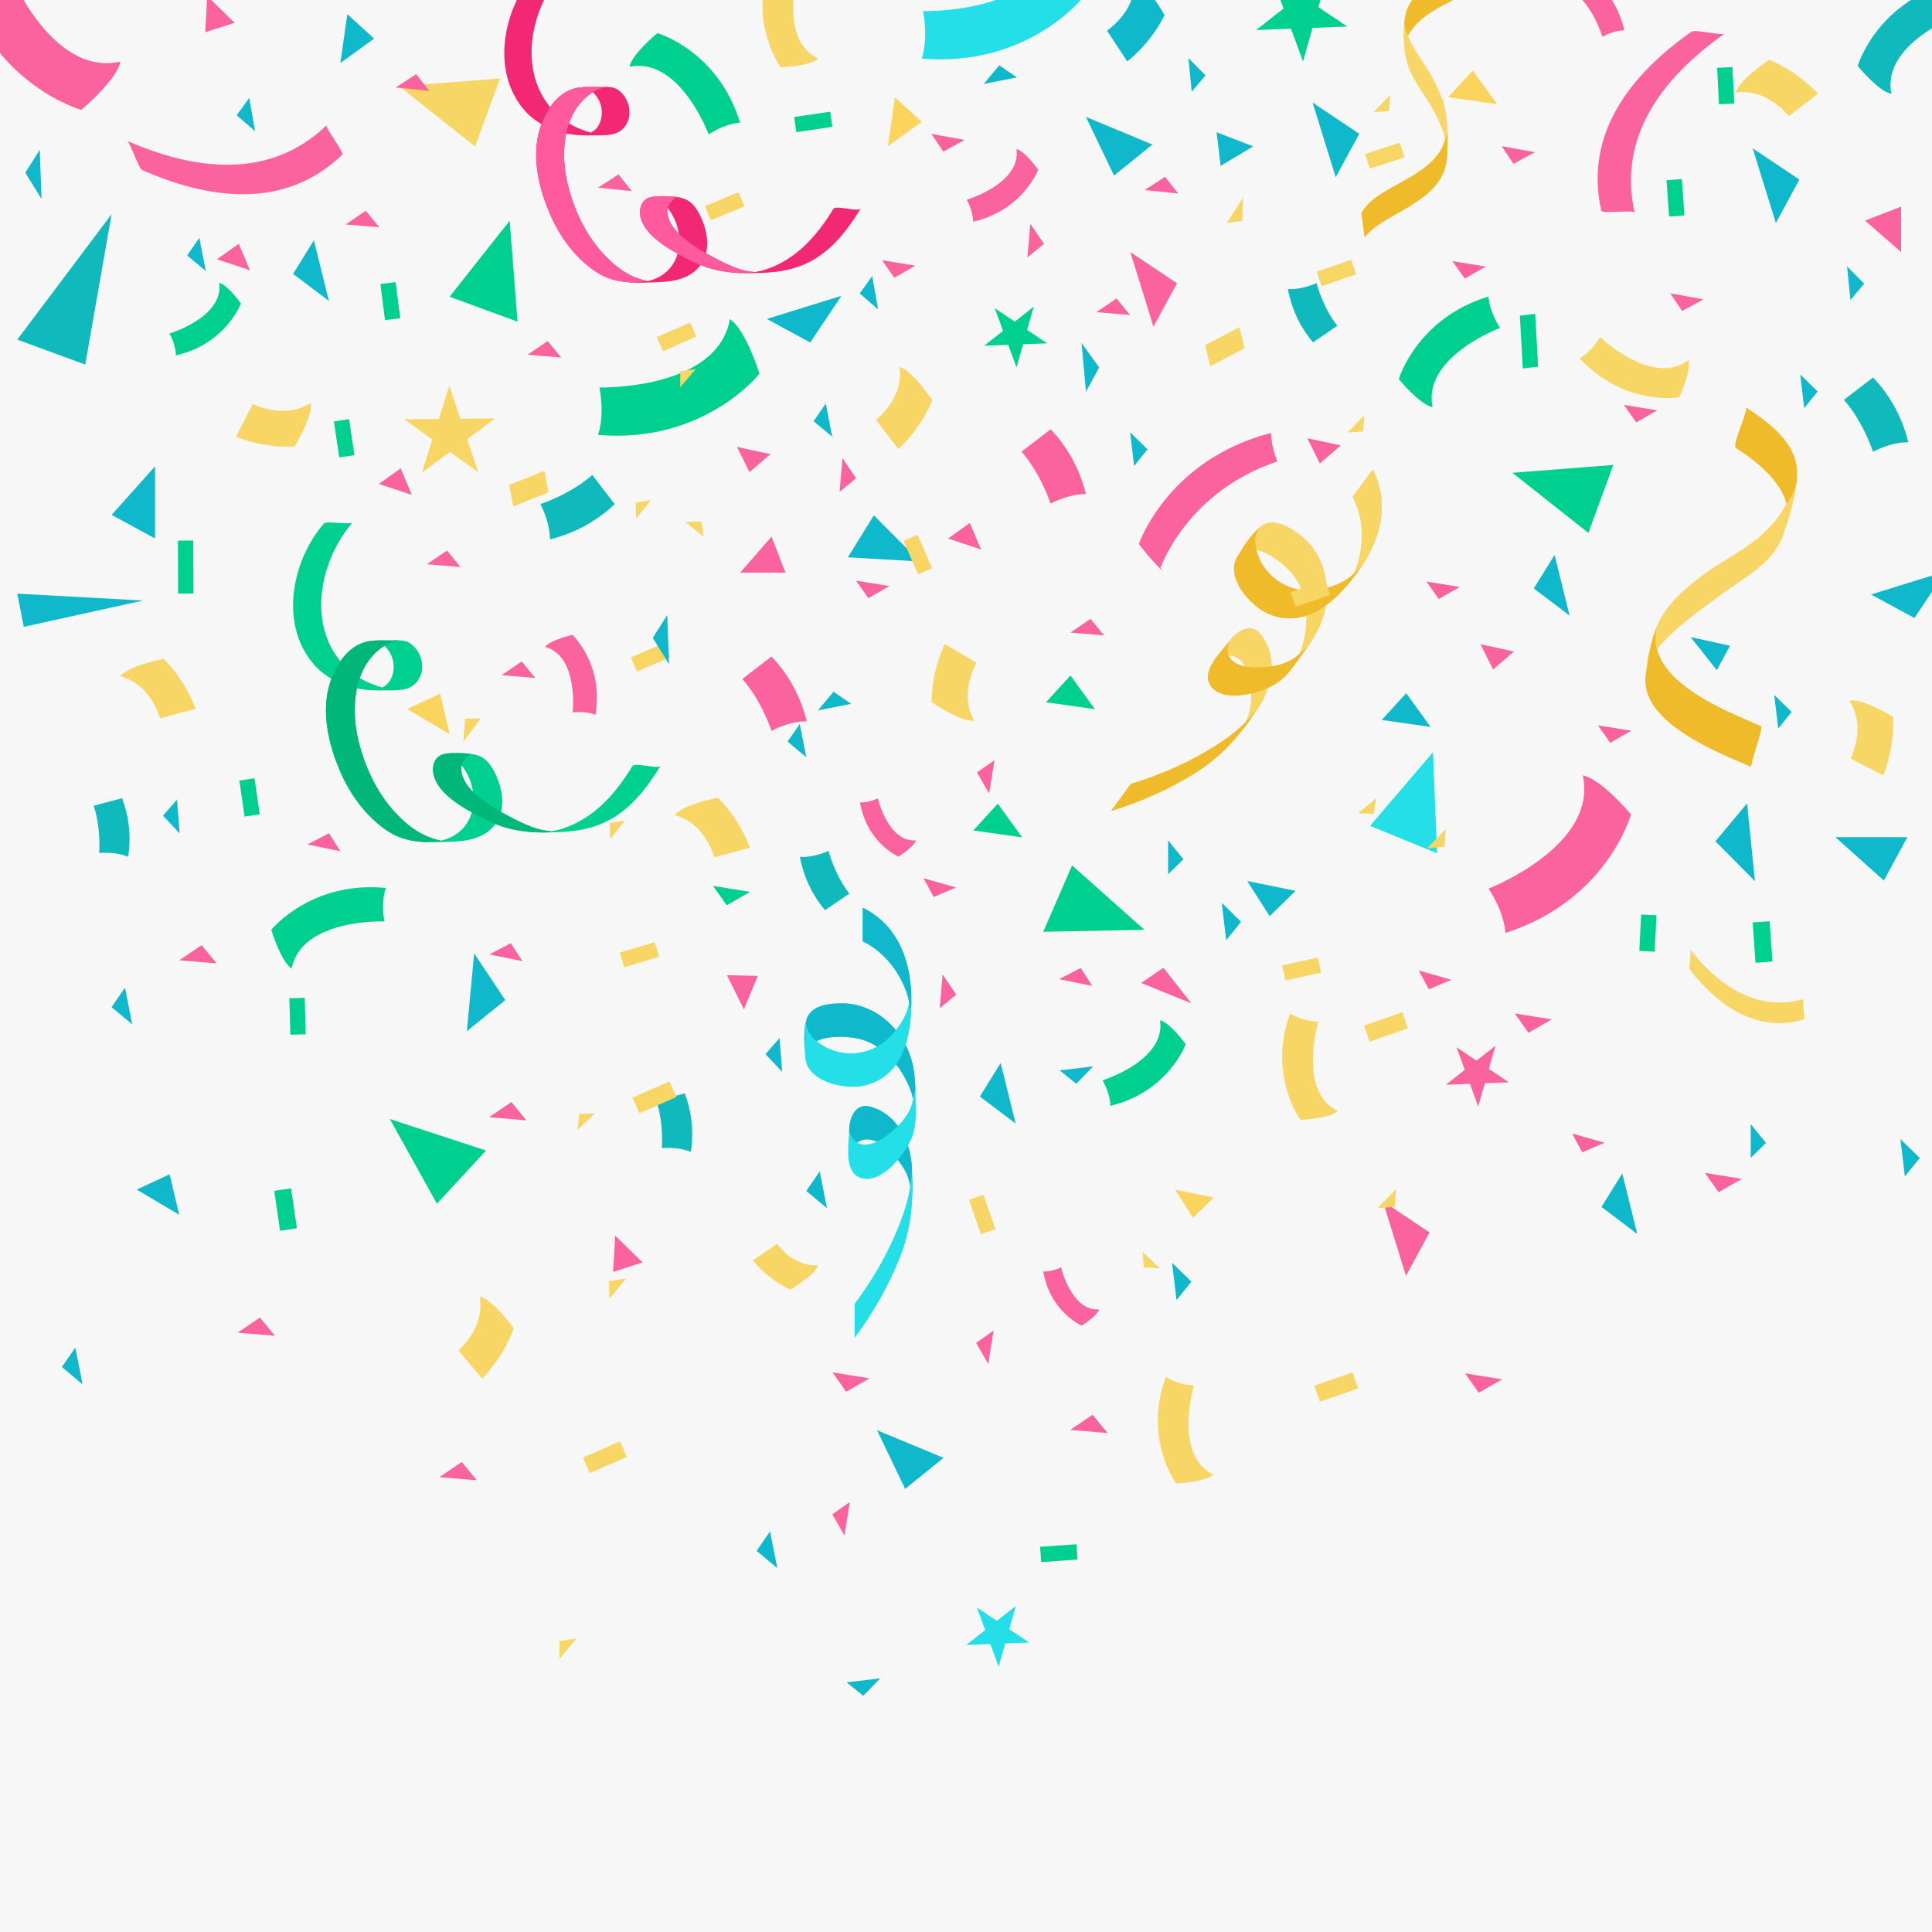 <?xml version="1.0" encoding="utf-8"?>
<!-- Generator: Adobe Illustrator 27.5.0, SVG Export Plug-In . SVG Version: 6.00 Build 0)  -->
<svg version="1.1" xmlns="http://www.w3.org/2000/svg" xmlns:xlink="http://www.w3.org/1999/xlink" x="0px" y="0px"
	 viewBox="0 0 500 500" style="enable-background:new 0 0 500 500;" xml:space="preserve">
<g id="BACKGROUND">
	<rect style="fill:#F7F7F7;" width="500" height="500"/>
</g>
<g id="OBJECTS">
	<g>
		<g>
			<defs>
				<rect id="SVGID_1_" width="500" height="500"/>
			</defs>
			<clipPath id="SVGID_00000116193445594047672060000014489385892275133318_">
				<use xlink:href="#SVGID_1_"  style="overflow:visible;"/>
			</clipPath>
			<g style="clip-path:url(#SVGID_00000116193445594047672060000014489385892275133318_);">
				<g>
					<g>
						<path style="fill:#25DFE8;" d="M236.974,284.711c-0.002-1.055-0.025-2.16-0.078-3.284c-0.001-0.147-0.003-0.21-0.003-0.21
							c-0.001,0.009-0.004,0.026-0.005,0.035c-0.138-2.735-0.481-5.567-1.322-8.021c-0.334-0.974-0.744-1.923-1.217-2.838
							c1.197-3.757,1.521-7.974,1.51-11.817c-0.001-0.658-0.021-1.315-0.054-1.969c0-0.018,0-0.03-0.001-0.048
							c0,0.003-0.001,0.009-0.001,0.012c-0.463-9.027-3.985-17.441-12.516-21.662v8.703c5.127,2.557,8.775,6.917,10.965,12.221
							c0.486,1.178,0.797,2.415,1.073,3.656c-0.081,0.39-0.164,0.753-0.236,1.037c-0.587,2.274-1.77,4.29-3.236,6.084
							c-3.401-4.129-8.32-6.921-13.805-6.938c-3.071-0.009-7.424,0.304-9.018,3.415c-0.224,0.438-0.366,0.949-0.476,1.486
							c-0.001-0.023-0.006-0.045-0.007-0.068c-0.663,2.893-0.247,4.629,0.021,6.473c0.081,0.879,0.156,1.705,0.176,2.411
							c0.185,6.646,9.97,8.699,14.905,7.551c3.786-0.88,6.42-2.886,8.256-5.496c1.55,1.992,2.784,4.233,3.66,6.478
							c0.314,0.807,0.549,1.637,0.741,2.478c-0.139,0.666-0.276,1.258-0.378,1.568c-0.698,2.11-2.003,3.885-3.553,5.433
							c-1.725-2.326-4.063-4.143-7.029-4.963c-4.09-1.134-5.56,2.973-5.591,6.177c-0.034,3.372-1.463,10.576,2.846,12.179
							c3.337,1.242,7.016-1.391,9.751-4.614c0.956,1.237,1.716,2.43,2.156,3.331c0.538,1.102,0.852,2.297,1.088,3.498
							c-0.07,0.423-0.145,0.846-0.221,1.266c-0.727,4.013-2.205,7.883-3.826,11.607c-2.708,6.224-6.289,12.152-10.361,17.596v8.682
							c4.754-6.367,8.739-13.352,11.67-20.732c2.05-5.16,2.863-10.315,3.105-15.616c0.034,0.157,0.044-0.069,0.031-0.692
							c0.081-2.236,0.075-4.498,0.005-6.805c-0.059-1.938-0.409-3.931-1.036-5.832c0.564-0.985,0.996-1.912,1.251-2.684
							C237.248,290.661,236.983,287.954,236.974,284.711z M216.088,272.026c-1.533-0.452-3.297-1.353-4.736-2.567
							c3.029-1.55,7.909-1.223,10.439-0.727c1.888,0.369,3.625,1.127,5.207,2.147C223.709,272.709,219.803,273.123,216.088,272.026z
							 M221.377,295.381c0.153-0.658,0.37-1.309,0.758-1.421c1.625-0.468,3.433,0.169,5.167,1.323
							C225.313,296.285,223.014,296.748,221.377,295.381z"/>
						<g>
							<path style="fill:#0FB8CB;" d="M223.287,234.907v8.706c5.127,2.557,8.775,6.917,10.965,12.221
								c0.486,1.178,0.797,2.415,1.073,3.656c0.208-0.985,0.413-2.171,0.478-2.918C235.339,247.544,231.818,239.126,223.287,234.907
								z"/>
							<g>
								<path style="fill:#0FB8CB;" d="M221.867,295.728c0.395-0.271,0.82-0.504,1.298-0.641c1.234-0.355,2.499-0.15,3.723,0.39
									c0.93-0.425,1.811-0.975,2.543-1.538c1.018-0.782,2.023-1.621,2.943-2.539c-1.725-2.326-4.063-4.143-7.029-4.963
									c-4.09-1.134-5.56,2.973-5.591,6.177c0,0.033-0.002,0.072-0.003,0.106c0.165,0.533,0.44,1.135,0.691,1.551
									C220.844,294.943,221.33,295.414,221.867,295.728z"/>
							</g>
							<path style="fill:#0FB8CB;" d="M235.993,309.117c-0.008,0.232-0.02,0.462-0.031,0.692
								C235.996,309.967,236.006,309.74,235.993,309.117z"/>
							<path style="fill:#0FB8CB;" d="M234.506,303.51c0.538,1.102,0.852,2.297,1.088,3.498c0.102-0.609,0.193-1.221,0.246-1.837
								c0.085,1.884,0.136,3.196,0.152,3.946c0.081-2.236,0.075-4.498,0.005-6.805c-0.059-1.938-0.409-3.931-1.036-5.832
								c-0.686,1.198-1.577,2.479-2.597,3.682C233.29,301.355,234.039,302.551,234.506,303.51z"/>
							<path style="fill:#25DFE8;" d="M236.012,302.799c-0.052,0.616-0.315,3.6-0.417,4.209c-0.07,0.423-0.145,0.846-0.221,1.266
								c-0.727,4.013-2.205,7.883-3.826,11.607c-2.708,6.224-6.289,12.152-10.361,17.596v8.682
								c4.754-6.367,8.739-13.352,11.67-20.732c2.05-5.16,2.991-9.92,3.232-15.222c0.011-0.23,0.023-0.46,0.031-0.691
								C236.306,307.694,236.098,304.684,236.012,302.799z"/>
							<path style="fill:#0FB8CB;" d="M235.804,256.56c0,0.003-0.001,0.009-0.001,0.012c0.001,0.013,0.003,0.024,0.003,0.036
								C235.805,256.59,235.805,256.577,235.804,256.56z"/>
							<path style="fill:#0FB8CB;" d="M235.565,273.231c-0.334-0.974-0.744-1.923-1.217-2.838c-0.583,1.828-1.381,3.539-2.443,5.051
								c1.55,1.992,2.784,4.233,3.66,6.478c0.312,0.797,0.538,1.621,0.728,2.453l0.6-2.543
								C236.822,278.899,236.552,276.112,235.565,273.231z"/>
							<path style="fill:#25DFE8;" d="M235.805,256.607c0.114,3.775-0.084,5.473-0.38,3.295c-0.03-0.139-0.068-0.275-0.1-0.413
								c-0.081,0.39-0.164,0.753-0.236,1.037c-0.587,2.274-1.77,4.29-3.236,6.084c-0.58,0.708-1.198,1.386-1.85,2.024
								c-0.915,0.898-1.927,1.647-3.003,2.244c-3.29,1.83-7.196,2.244-10.911,1.147c-1.533-0.452-3.297-1.353-4.736-2.567
								c-1.551-1.311-2.719-2.988-2.799-4.885c-0.391,1.906-0.557,4.307-0.363,6.404c0.081,0.879,0.169,1.695,0.189,2.4
								c0.185,6.646,10.333,8.71,15.269,7.561c3.786-0.88,6.42-2.886,8.256-5.496c1.062-1.512,1.86-3.223,2.443-5.051
								c1.197-3.757,1.521-7.974,1.51-11.817C235.857,257.918,235.838,257.262,235.805,256.607z"/>
							<path style="fill:#0FB8CB;" d="M208.554,264.574c-0.001-0.023-0.006-0.045-0.007-0.068c-0.663,2.893-0.247,4.629,0.021,6.473
								C208.374,268.881,208.163,266.48,208.554,264.574z"/>
							<path style="fill:#0FB8CB;" d="M235.805,256.607c0-0.012-0.002-0.023-0.003-0.036c-0.064,0.747-0.27,1.933-0.478,2.918
								c0.031,0.138,0.069,0.274,0.1,0.413C235.721,262.08,235.919,260.383,235.805,256.607z"/>
							<path style="fill:#0FB8CB;" d="M211.352,269.459c3.029-1.55,7.909-1.223,10.439-0.727c1.888,0.369,3.625,1.127,5.207,2.147
								c1.077-0.598,2.088-1.346,3.003-2.244c0.651-0.639,1.27-1.316,1.85-2.024c-3.401-4.129-8.32-6.921-13.805-6.938
								c-3.071-0.009-7.424,0.304-9.018,3.415c-0.224,0.438-0.366,0.949-0.476,1.486
								C208.633,266.471,209.801,268.148,211.352,269.459z"/>
						</g>
					</g>
				</g>
				<g>
					<path style="fill:#EFBB2B;" d="M336.715,169.779c0.624-0.851,1.264-1.754,1.887-2.69c0.087-0.119,0.123-0.171,0.123-0.171
						c-0.008,0.006-0.019,0.019-0.026,0.025c1.514-2.283,2.917-4.765,3.696-7.24c0.31-0.982,0.542-1.989,0.705-3.006
						c3.193-2.313,5.956-5.515,8.229-8.615c0.39-0.53,0.765-1.07,1.126-1.616c0.011-0.014,0.019-0.024,0.027-0.04
						c-0.002,0.003-0.006,0.007-0.008,0.009c4.985-7.54,7.145-16.403,2.783-24.862l-5.165,7.004
						c2.608,5.1,2.956,10.775,1.571,16.343c-0.308,1.236-0.792,2.417-1.306,3.58c-0.298,0.265-0.579,0.509-0.806,0.694
						c-1.822,1.482-3.971,2.403-6.216,2.976c-0.286-5.341-2.589-10.509-6.993-13.777c-2.467-1.831-6.154-4.162-9.284-2.604
						c-0.44,0.219-0.857,0.546-1.266,0.913c0.013-0.019,0.021-0.04,0.036-0.059c-2.251,1.935-2.946,3.58-3.825,5.221
						c-0.457,0.756-0.887,1.465-1.29,2.045c-3.796,5.459,2.861,12.919,7.515,14.923c3.569,1.538,6.88,1.488,9.907,0.477
						c0.066,2.524-0.271,5.06-0.899,7.386c-0.226,0.835-0.528,1.643-0.874,2.434c-0.507,0.454-0.969,0.848-1.234,1.038
						c-1.815,1.284-3.919,1.937-6.085,2.263c-0.008-2.895-0.811-5.745-2.711-8.166c-2.618-3.339-6.239-0.907-8.166,1.653
						c-2.028,2.694-7.455,7.644-4.938,11.491c1.949,2.98,6.472,3.044,10.586,2.073c0.035,1.564-0.061,2.974-0.241,3.96
						c-0.222,1.205-0.679,2.354-1.201,3.462c-0.308,0.298-0.618,0.594-0.929,0.888c-2.966,2.798-6.453,5.036-9.969,7.071
						c-5.873,3.401-12.273,6.048-18.782,8.011l-5.153,6.988c7.605-2.303,14.959-5.558,21.698-9.759
						c4.713-2.938,8.427-6.602,11.768-10.726c-0.066,0.147,0.077-0.03,0.436-0.538c1.393-1.751,2.729-3.576,4.043-5.474
						c1.103-1.595,2.004-3.407,2.628-5.309c1.039-0.458,1.937-0.948,2.6-1.417C333.404,174.73,334.798,172.395,336.715,169.779z
						 M327.435,147.174c-0.966-1.274-1.851-3.045-2.288-4.878c3.357,0.551,7.092,3.711,8.833,5.611
						c1.301,1.417,2.249,3.059,2.916,4.819C333.163,152.246,329.773,150.261,327.435,147.174z M317.83,169.11
						c0.514-0.44,1.073-0.834,1.453-0.694c1.585,0.588,2.662,2.174,3.373,4.131C320.46,172.173,318.336,171.181,317.83,169.11z"/>
					<g>
						<path style="fill:none;" d="M319.443,169.935c-0.466-0.173-0.946-0.239-1.425-0.254c0.671,1.559,2.369,2.394,4.19,2.778
							C321.544,171.297,320.646,170.381,319.443,169.935z"/>
						<path style="fill:none;" d="M325.146,142.296c0.438,1.833,1.322,3.604,2.288,4.878c2.339,3.087,5.728,5.072,9.461,5.552
							c-0.667-1.76-1.615-3.401-2.916-4.819C332.238,146.007,328.504,142.847,325.146,142.296z"/>
						<path style="fill:none;" d="M315.878,170.174c-0.122,0.065-0.251,0.106-0.368,0.183
							C313.379,171.752,313.864,173.025,315.878,170.174z"/>
						<path style="fill:#F7D665;" d="M355.259,121.572l-5.167,7.006c2.608,5.1,2.956,10.775,1.571,16.343
							c-0.308,1.236-0.792,2.417-1.306,3.58c0.751-0.67,1.62-1.502,2.116-2.065C357.459,138.895,359.621,130.031,355.259,121.572z"
							/>
						<g>
							<path style="fill:none;" d="M316.636,169.862l0.126-0.482c0.675-0.355,0.517,0.275,1.257,0.3
								c-0.247-0.572-0.357-1.24-0.283-2.019c0.045-0.484,0.181-1.131,0.364-1.659c-0.027,0.037-0.06,0.077-0.089,0.113
								c-0.833,1.732-1.534,3.21-2.133,4.058C315.756,170.239,316.752,169.784,316.636,169.862z"/>
							<path style="fill:none;" d="M319.443,169.935c-0.466-0.173-0.946-0.239-1.425-0.254c0.671,1.559,2.369,2.394,4.19,2.778
								C321.544,171.297,320.646,170.381,319.443,169.935z"/>
							<path style="fill:#F7D665;" d="M318.019,169.68c0.479,0.016,0.959,0.081,1.425,0.254c1.203,0.447,2.1,1.362,2.766,2.524
								c1,0.21,2.035,0.29,2.959,0.271c1.283-0.025,2.591-0.104,3.875-0.297c-0.008-2.895-0.811-5.745-2.711-8.166
								c-2.618-3.339-6.239-0.907-8.166,1.653c-0.02,0.027-0.045,0.057-0.066,0.083c-0.184,0.528-0.319,1.175-0.364,1.659
								C317.661,168.44,317.771,169.108,318.019,169.68z"/>
						</g>
						<path style="fill:#8A3CE5;" d="M321.439,188.839c-0.144,0.182-0.289,0.36-0.436,0.538
							C320.938,189.525,321.081,189.348,321.439,188.839z"/>
						<path style="fill:#F7D665;" d="M323.572,183.444c-0.222,1.205-0.679,2.354-1.201,3.462c0.443-0.431,0.88-0.868,1.288-1.333
							c-1.049,1.567-1.787,2.654-2.22,3.267c1.393-1.751,2.729-3.576,4.043-5.474c1.103-1.595,2.004-3.407,2.628-5.309
							c-1.264,0.558-2.74,1.059-4.275,1.422C323.872,180.988,323.765,182.395,323.572,183.444z"/>
						<path style="fill:#EFBB2B;" d="M325.205,183.766c-0.407,0.464-2.391,2.708-2.834,3.139c-0.308,0.298-0.618,0.594-0.929,0.888
							c-2.966,2.798-6.453,5.036-9.969,7.071c-5.873,3.401-12.273,6.048-18.782,8.011l-5.153,6.988
							c7.605-2.303,14.959-5.558,21.698-9.759c4.713-2.938,8.295-6.209,11.637-10.333c0.146-0.179,0.291-0.357,0.436-0.538
							C322.536,187.879,324.156,185.333,325.205,183.766z"/>
						<path style="fill:#8A3CE5;" d="M352.481,146.427c-0.002,0.003-0.006,0.007-0.008,0.009c-0.007,0.01-0.012,0.021-0.02,0.031
							C352.465,146.453,352.473,146.442,352.481,146.427z"/>
						<path style="fill:#F7D665;" d="M342.395,159.704c0.31-0.982,0.542-1.989,0.705-3.006c-1.554,1.126-3.212,2.029-4.964,2.615
							c0.066,2.524-0.271,5.06-0.899,7.386c-0.222,0.827-0.528,1.624-0.87,2.407l1.993-1.691
							C340.042,165.011,341.479,162.608,342.395,159.704z"/>
						<path style="fill:#EFBB2B;" d="M352.454,146.467c-2.149,3.106-3.315,4.355-2.262,2.426c0.058-0.129,0.108-0.262,0.165-0.392
							c-0.298,0.265-0.579,0.509-0.806,0.694c-1.822,1.482-3.971,2.403-6.216,2.976c-0.887,0.225-1.786,0.403-2.69,0.531
							c-1.271,0.18-2.527,0.181-3.75,0.024c-3.732-0.48-7.122-2.465-9.461-5.552c-0.966-1.274-1.851-3.045-2.288-4.878
							c-0.471-1.975-0.415-4.018,0.647-5.592c-1.446,1.303-3.004,3.136-4.093,4.939c-0.456,0.756-0.87,1.465-1.273,2.044
							c-3.795,5.458,3.148,13.143,7.802,15.148c3.569,1.538,6.88,1.488,9.907,0.477c1.752-0.586,3.41-1.489,4.964-2.615
							c3.193-2.313,5.956-5.515,8.229-8.615C351.718,147.552,352.093,147.013,352.454,146.467z"/>
						<path style="fill:#F7D665;" d="M325.146,142.296c3.357,0.551,7.092,3.711,8.833,5.611c1.301,1.417,2.249,3.059,2.916,4.819
							c1.223,0.157,2.479,0.156,3.75-0.024c0.904-0.128,1.804-0.306,2.69-0.531c-0.286-5.341-2.589-10.509-6.993-13.777
							c-2.467-1.831-6.154-4.162-9.284-2.604c-0.44,0.219-0.857,0.546-1.266,0.913C324.731,138.278,324.676,140.322,325.146,142.296
							z"/>
					</g>
				</g>
				<g>
					<g>
						<path style="fill:#F7D665;" d="M374.112,35.501C374.356,33.963,373.981,33.19,374.112,35.501L374.112,35.501z"/>
						<path style="fill:#F7D665;" d="M373.727,26.77C373.97,25.232,373.594,24.459,373.727,26.77L373.727,26.77z"/>
						<path style="fill:#F7D665;" d="M365.119,10.981c0.841,1.691,1.81,3.307,2.813,4.906c1.696,2.712,3.532,5.511,4.804,8.507
							c-0.759-1.996-1.708-3.903-2.805-5.743c-1.789-3.004-4.132-6.051-5.522-9.365c-0.001,0.001-0.003,0.003-0.003,0.005
							C364.62,9.863,364.847,10.431,365.119,10.981z"/>
						<path style="fill:#F7D665;" d="M375.888,0.098c1.066-0.538-0.974-7.127,0-7.619c-4.827,2.433-10.927,5.649-12.164,11.436
							c-0.739,3.452-0.589,8.268,0.254,11.716c1.046,4.269,4.129,8.038,6.34,11.75c1.323,2.222,2.452,4.535,3.263,6.994
							c0.022,0.07,0.033,0.144,0.056,0.216l0,0c0.145,0.476,0.271,0.958,0.373,1.444c-0.039,0.163-0.083,0.33-0.137,0.5
							c-2.366,7.525-11.905,10.295-17.691,14.473c-1.553,1.122-2.94,2.503-3.857,4.134l0.852,6.308
							c0.059-0.077,0.11-0.16,0.17-0.235c2.052-2.564,5.206-4.222,8.004-5.821c6.141-3.511,12.882-7.254,13.166-15.16
							c0.03-0.841,0.059-1.692,0.079-2.547c0.002-0.058,0.003-0.114,0.004-0.172c0.02-0.859,0.025-1.721,0.018-2.585
							c-0.002-0.05-0.002-0.101-0.003-0.152c-0.012-0.872-0.048-1.742-0.108-2.609c-0.003-0.033-0.006-0.065-0.009-0.099
							c-0.095-1.288-0.251-2.565-0.511-3.816c-0.939-4.514-3.648-8.523-6.054-12.367c-1.003-1.6-1.972-3.215-2.813-4.906
							c-0.272-0.549-0.499-1.117-0.713-1.691C366.384,4.88,371.973,2.071,375.888,0.098z"/>
						<g>
							<g>
								<path style="fill:#EFBB2B;" d="M373.872,36.536c-2.366,7.525-11.905,10.295-17.691,14.473
									c-1.553,1.122-2.94,2.503-3.857,4.134l0.852,6.308c0.059-0.077,0.11-0.16,0.17-0.235c2.052-2.564,5.206-4.222,8.004-5.821
									c6.141-3.511,12.882-7.254,13.166-15.16c0.03-0.841,0.059-1.692,0.079-2.547c0.002-0.058,0.003-0.114,0.004-0.172
									c0.02-0.859,0.025-1.721,0.018-2.585c-0.002-0.05-0.002-0.101-0.003-0.152c0-0.091-0.009-0.182-0.012-0.272
									c-0.178,0.648-0.409,1.261-0.681,1.849C373.904,36.416,373.892,36.474,373.872,36.536z"/>
							</g>
							<path style="fill:#F7D665;" d="M367.372,5.411c2.533-2.296,5.896-3.993,8.516-5.313c1.066-0.538-0.974-7.127,0-7.619
								c-3.866,1.949-8.541,4.404-10.89,8.275c0.199,0.526,0.405,1.05,0.656,1.554C366.18,3.37,366.768,4.396,367.372,5.411z"/>
							<path style="fill:#F7D665;" d="M364.513,6.959c0.112,0.457,0.259,0.906,0.413,1.353c0.637-1.063,1.48-2.025,2.446-2.901
								c-0.605-1.016-1.192-2.041-1.718-3.102c-0.251-0.504-0.457-1.028-0.656-1.554c-0.458,0.756-0.822,1.569-1.079,2.44
								C364.039,4.532,364.234,5.823,364.513,6.959z"/>
						</g>
						<g>
							<path style="fill:#EFBB2B;" d="M375.888-7.521c-4.167,2.101-9.276,4.789-11.392,9.207c-0.337,0.699-0.604,1.438-0.772,2.229
								c-0.141,0.655-0.238,1.369-0.316,2.104c0.06,0.298,0.117,0.6,0.186,0.881c0.198,0.813,0.489,1.604,0.816,2.385
								c0.555-1.234,1.397-2.339,2.401-3.339c2.582-2.571,6.26-4.428,9.077-5.849C376.954-0.44,374.914-7.03,375.888-7.521z"/>
						</g>
					</g>
				</g>
				<g>
					<path style="fill:#F7D665;" d="M455.76,187.942c-7.886-3.431-24.144-9.626-26.926-19.827c0.009-0.013,0.018-0.027,0.027-0.041
						c1.307-1.767,2.9-3.319,4.519-4.794c3.756-3.426,7.955-6.358,12.037-9.373c6.981-5.157,14.276-8.429,16.624-17.206
						c1.073-2.445,2.982-10.499,2.774-10.981c0.411-2.564,0.439-5.132-0.509-7.606c-2.143-5.59-7.776-9.594-12.556-12.757
						c0.966,0.64-3.613,9.804-2.517,10.53c4.809,3.184,9.804,6.924,12.347,12.266c0.338,0.711,0.571,1.457,0.748,2.213
						c-0.015,0.02-0.03,0.038-0.041,0.06c-5.445,10.283-15.093,13.226-22.656,19.188c-3.494,2.755-6.98,5.767-9.37,9.566
						c-1.56,2.48-2.542,5.607-3.225,8.754c-0.331,1.282-0.666,2.818-0.703,3.828c-0.161,1.028-0.305,2.039-0.427,2.992
						c-1.593,12.298,19.082,20.128,27.336,23.718C452.739,198.253,456.413,188.227,455.76,187.942z"/>
					<g>
						<path style="fill:none;" d="M454.872,138.285c-2.197,1.567-4.547,3.074-6.865,4.787c-4.082,3.015-8.281,5.947-12.037,9.372
							c-1.619,1.477-3.213,3.028-4.518,4.795c-0.009,0.013-0.019,0.027-0.027,0.04c0.015,0.055,0.042,0.106,0.057,0.161
							c2.283-2.999,5.209-5.508,8.151-7.827C444.428,145.832,450.005,142.368,454.872,138.285z"/>
						<path style="fill:#EFBB2B;" d="M455.76,187.942c-7.472-3.25-22.443-8.991-26.361-18.264c-0.808-1.798-1.166-3.716-0.901-5.76
							c0.065-0.512,0.151-1.069,0.23-1.608c-0.714,1.776-1.267,3.686-1.69,5.624c-0.331,1.282-0.666,2.818-0.703,3.828
							c-0.161,1.028-0.305,2.039-0.427,2.992c-1.593,12.298,19.082,20.128,27.336,23.718
							C452.739,198.253,456.413,188.227,455.76,187.942z"/>
						<path style="fill:#EFBB2B;" d="M464.77,119.728c-0.119-0.541-0.259-1.08-0.463-1.613c-2.143-5.59-7.776-9.594-12.556-12.757
							c0.966,0.64-3.613,9.804-2.517,10.53c3.902,2.581,7.903,5.549,10.639,9.421c0.636,0.901,1.227,1.836,1.708,2.845
							c0.338,0.711,0.571,1.457,0.748,2.213c-0.015,0.02-0.026,0.04-0.041,0.06c0,0,1.404-1.596,2.343-4.561
							c0.076-0.172,0.157-0.379,0.24-0.603C465.136,123.404,465.173,121.548,464.77,119.728z"/>
					</g>
				</g>
				<g>
					<g>
						<path style="fill:#F7D665;" d="M437.39,251.047c7.277,9.236,17.188,16.32,29.395,12.826c0.508-0.145-0.434-5.221,0-5.344
							c-12.207,3.492-22.117-3.592-29.395-12.828c0.275,0.35-0.027,2.238-0.027,2.672
							C437.362,248.848,437.077,250.65,437.39,251.047L437.39,251.047z"/>
					</g>
				</g>
				<g>
					<g>
						<path style="fill:#FB639E;" d="M36.864,44.041c17.399,7.665,36.926,10.259,51.704-3.994c0.615-0.591-4.581-7.125-4.056-7.631
							C69.734,46.668,50.208,44.074,32.808,36.41c0.66,0.291,1.659,3.216,1.989,3.836C35.157,40.922,36.117,43.712,36.864,44.041
							L36.864,44.041z"/>
					</g>
				</g>
				<g>
					<g>
						<path style="fill:#FB639E;" d="M437.742,8.211c-15.559,10.928-27.878,26.298-23.322,46.316
							c0.189,0.833,8.467-0.235,8.628,0.477c-4.554-20.02,7.765-35.39,23.323-46.318c-0.59,0.415-3.61-0.242-4.313-0.281
							C441.294,8.363,438.41,7.741,437.742,8.211L437.742,8.211z"/>
					</g>
				</g>
				<g>
					<path style="fill:#F32874;" d="M170.97,72.997c3.978-0.159,8.044-1.212,10.337-4.406c4.304,1.741,8.517,2.19,13.326,2.118
						c0,0,1.913-0.092,2.698-0.079c4.569-0.223,8.785-0.91,12.962-3.264c5.397-3.039,9.335-8.238,12.485-13.439
						c-0.639,1.055-6.446-0.965-7.131,0.165c-4.175,6.9-9.605,13.055-17.466,15.644c-0.882,0.291-1.795,0.472-2.705,0.654
						c-0.042,0.008-0.077,0.017-0.117,0.025c-1.307-0.123-2.621-0.339-3.871-0.736c-2.481-0.787-4.853-2.002-7.139-3.227
						c-0.517-0.277-1.07-0.575-1.641-0.896c0.865-3.405-0.176-7.269-1.766-10.261c-1.529-2.879-3.23-4.033-5.865-4.323
						c-1.26-0.183-4.558-0.317-6.043-0.062c-0.59,0.081-1.148,0.224-1.621,0.496c-1.87,1.07-2.1,3.571-1.482,5.386
						c1.299,3.825,5.524,6.709,9.437,8.865c-0.937,3.235-3.328,5.938-7.31,6.985c-0.158,0.042-0.321,0.061-0.483,0.095
						c-1.297-0.222-2.545-0.683-3.75-1.205c-2.904-1.26-5.38-3.397-7.534-5.676c-4.624-4.895-7.632-11.329-9.287-17.799
						c-1.069-4.184-1.413-9.061-0.48-13.509c1.384,0.284,2.793,0.439,4.204,0.475c1.206,0.026,1.718,0.069,2.582,0.015
						c3.692,0.016,7.54,0.325,9.176-3.663c1.149-2.801-0.083-6.402-2.503-8.098c-1.33-0.936-2.96-0.805-4.5-0.779
						c-2.402,0.041-5.109-0.23-7.421,0.58c-2.345,0.822-4.238,2.539-5.685,4.632c-1.395-1.704-2.527-3.638-3.328-5.745
						c-3.656-9.594-0.157-21.514,6.355-29.024c-0.285,0.328-3.133,0.036-3.564,0.047c-0.48,0.011-3.223-0.275-3.563,0.117
						c-8.157,9.402-11.278,25.488-2.485,35.501c1.255,1.428,2.73,2.577,4.325,3.515c-0.483,1.319-0.831,2.654-1.037,3.917
						c-1.057,6.445,0.651,13.264,3.169,19.168c2.537,5.954,6.559,11.534,11.99,15.142C159.343,73.74,165.127,73.23,170.97,72.997z
						 M172.708,55.159c-0.06-0.432-0.023-0.881,0.081-1.321c1.582,1.996,2.555,4.342,2.887,6.711
						C174.133,58.978,172.987,57.185,172.708,55.159z M153.419,23.865c0.628,0.55,1.129,1.252,1.517,1.976
						c1.154,2.147,1.107,4.93-0.25,6.959c-0.455,0.68-1.1,1.156-1.813,1.515c-1.107-0.304-2.188-0.728-3.244-1.164
						c-0.839-0.346-1.623-0.768-2.384-1.223C148.379,28.667,150.352,25.809,153.419,23.865z"/>
					<path style="fill:#FF5A9D;" d="M167.413,51.404c-1.87,1.07-2.1,3.571-1.482,5.386c1.299,3.825,5.524,6.709,9.437,8.865
						c2.521,1.481,5.938,2.936,5.938,2.936c4.102,1.66,8.127,2.139,12.659,2.119c0.595-0.1,1.106-0.212,1.535-0.327
						c-0.008,0.003-0.016,0.004-0.025,0.006c-0.042,0.008-0.077,0.017-0.117,0.025c-1.307-0.123-2.621-0.339-3.871-0.736
						c-2.481-0.787-4.853-2.002-7.139-3.227c-0.517-0.277-1.07-0.575-1.641-0.896c-3.44-1.837-7.031-5.006-7.031-5.006
						c-1.543-1.571-2.689-3.364-2.968-5.39c-0.06-0.432-0.023-0.881,0.081-1.321c0.228-1.088,1.375-2.184,2.232-2.873
						c-1.296-0.18-4.52-0.308-5.988-0.056C168.444,50.99,167.886,51.133,167.413,51.404z"/>
					<g>
						<path style="fill:#FF5A9D;" d="M168.158,72.613c0,0-0.022,0.003-0.038,0.006l0,0L168.158,72.613z"/>
						<path style="fill:#FF5A9D;" d="M142.247,55.204c2.537,5.954,6.559,11.534,11.99,15.142c2.961,1.968,6.151,2.621,9.446,2.778
							c1.648-0.11,3.038-0.293,3.812-0.407c-1.27-0.226-2.489-0.676-3.67-1.188c-2.904-1.26-5.38-3.397-7.534-5.676
							c-4.624-4.895-7.632-11.329-9.287-17.799c-1.069-4.184-1.413-9.061-0.48-13.509c0.159-0.842,0.166-0.997,0.721-2.618
							c1.134-3.261,3.106-6.119,6.174-8.063c1.03-0.794,2.539-1.185,3.817-1.38c-0.585-0.023-1.176,0.001-1.755,0.011
							c-2.402,0.041-5.109-0.23-7.421,0.58c-2.345,0.822-4.238,2.539-5.685,4.632c-1.247,1.931-2.26,4.412-2.26,4.412
							c-0.483,1.319-0.831,2.654-1.037,3.917C138.021,42.481,139.73,49.3,142.247,55.204z"/>
					</g>
				</g>
				<g>
					<path style="fill:#00D08F;" d="M117.568,217.802c4.101-0.164,8.293-1.25,10.657-4.543c4.438,1.795,8.781,2.258,13.738,2.184
						c0,0,1.973-0.095,2.782-0.082c4.71-0.23,9.056-0.938,13.363-3.365c5.564-3.134,9.624-8.493,12.872-13.855
						c-0.659,1.088-6.646-0.996-7.352,0.17c-4.304,7.114-9.902,13.459-18.007,16.128c-0.91,0.3-1.851,0.487-2.789,0.674
						c-0.043,0.009-0.079,0.018-0.12,0.026c-1.348-0.126-2.702-0.349-3.991-0.759c-2.558-0.811-5.003-2.063-7.359-3.326
						c-0.533-0.286-1.103-0.593-1.692-0.923c0.892-3.51-0.182-7.493-1.821-10.579c-1.577-2.968-3.33-4.158-6.046-4.457
						c-1.299-0.188-4.699-0.327-6.23-0.064c-0.608,0.083-1.183,0.23-1.671,0.511c-1.928,1.104-2.165,3.682-1.527,5.553
						c1.34,3.943,5.695,6.917,9.729,9.139c-0.966,3.335-3.431,6.123-7.537,7.202c-0.163,0.043-0.331,0.063-0.499,0.098
						c-1.337-0.229-2.624-0.704-3.866-1.243c-2.994-1.299-5.546-3.502-7.768-5.852c-4.767-5.047-7.869-11.68-9.575-18.35
						c-1.102-4.314-1.457-9.342-0.495-13.927c1.427,0.292,2.88,0.452,4.334,0.489c1.243,0.028,1.771,0.072,2.662,0.016
						c3.806,0.016,7.773,0.335,9.459-3.776c1.186-2.888-0.086-6.601-2.581-8.349c-1.372-0.964-3.052-0.83-4.64-0.803
						c-2.477,0.042-5.267-0.238-7.65,0.598c-2.418,0.847-4.369,2.618-5.861,4.775c-1.438-1.756-2.605-3.751-3.431-5.922
						c-3.77-9.891-0.162-22.18,6.552-29.922c-0.293,0.338-3.229,0.037-3.675,0.048c-0.495,0.011-3.323-0.283-3.672,0.121
						c-8.41,9.693-11.627,26.277-2.562,36.601c1.294,1.472,2.815,2.656,4.459,3.623c-0.498,1.36-0.856,2.737-1.069,4.038
						c-1.09,6.645,0.672,13.674,3.266,19.761c2.616,6.138,6.763,11.891,12.362,15.611
						C105.581,218.568,111.544,218.043,117.568,217.802z M119.36,199.412c-0.062-0.445-0.023-0.908,0.083-1.362
						c1.631,2.058,2.634,4.477,2.977,6.919C120.83,203.35,119.648,201.501,119.36,199.412z M99.474,167.15
						c0.647,0.566,1.164,1.29,1.563,2.037c1.19,2.213,1.141,5.083-0.258,7.173c-0.469,0.701-1.134,1.192-1.869,1.562
						c-1.141-0.313-2.255-0.75-3.344-1.2c-0.865-0.356-1.673-0.792-2.458-1.261C94.278,172.1,96.312,169.153,99.474,167.15z"/>
					<path style="fill:#00B77A;" d="M113.901,195.541c-1.928,1.104-2.165,3.682-1.527,5.553c1.34,3.943,5.695,6.917,9.729,9.139
						c2.598,1.528,6.121,3.027,6.121,3.027c4.229,1.712,8.379,2.206,13.051,2.185c0.614-0.102,1.141-0.218,1.582-0.337
						c-0.008,0.003-0.017,0.004-0.026,0.006c-0.043,0.009-0.079,0.018-0.12,0.026c-1.348-0.126-2.702-0.349-3.991-0.759
						c-2.558-0.811-5.003-2.063-7.359-3.326c-0.533-0.286-1.103-0.593-1.692-0.923c-3.547-1.894-7.249-5.162-7.249-5.162
						c-1.591-1.619-2.772-3.468-3.06-5.557c-0.062-0.445-0.023-0.908,0.083-1.362c0.234-1.122,1.417-2.251,2.301-2.961
						c-1.336-0.186-4.66-0.318-6.173-0.058C114.964,195.114,114.389,195.261,113.901,195.541z"/>
					<g>
						<path style="fill:#FF5A9D;" d="M114.669,217.407c0,0-0.022,0.003-0.039,0.006l0,0L114.669,217.407z"/>
						<path style="fill:#00B77A;" d="M87.956,199.458c2.616,6.138,6.763,11.891,12.362,15.611c3.053,2.028,6.341,2.702,9.739,2.864
							c1.699-0.114,3.132-0.302,3.929-0.419c-1.309-0.233-2.566-0.697-3.783-1.224c-2.994-1.299-5.546-3.502-7.768-5.852
							c-4.767-5.047-7.869-11.68-9.575-18.35c-1.102-4.314-1.457-9.342-0.495-13.927c0.164-0.868,0.171-1.028,0.744-2.7
							c1.169-3.362,3.203-6.308,6.365-8.311c1.062-0.819,2.617-1.223,3.936-1.423c-0.604-0.024-1.212,0.001-1.81,0.011
							c-2.477,0.042-5.267-0.238-7.65,0.598c-2.418,0.847-4.369,2.618-5.861,4.775c-1.286,1.991-2.33,4.548-2.33,4.548
							c-0.498,1.36-0.856,2.737-1.069,4.038C83.6,186.342,85.362,193.372,87.956,199.458z"/>
					</g>
				</g>
				<path style="fill:#00D08F;" d="M170.148,8.562c0,0,15.665,4.519,21.39,23.197c-4.217,0.302-8.134,3.013-8.134,3.013
					s-7.531-20.185-20.486-17.474C163.52,13.985,170.148,8.562,170.148,8.562z"/>
				<path style="fill:#FB639E;" d="M268.666,43.921c0,0-3.828,10.453-16.824,13.458c-0.004-2.887-1.664-5.685-1.664-5.685
					s14.109-4.163,12.884-13.117C265.291,39.146,268.666,43.921,268.666,43.921z"/>
				<path style="fill:#00D08F;" d="M62.34,78.537c0,0-3.828,10.453-16.825,13.458c-0.004-2.887-1.663-5.685-1.663-5.685
					s14.109-4.163,12.884-13.117C58.965,73.762,62.34,78.537,62.34,78.537z"/>
				<path style="fill:#FB639E;" d="M21.047,28.437c0,0-22.253-6.137-30.671-32.486C-3.658-4.547,1.842-8.452,1.842-8.452
					S12.843,20,31.138,15.946C30.341,20.648,21.047,28.437,21.047,28.437z"/>
				<path style="fill:#F7D665;" d="M241.261,103.558c0,0-5.065-7.672-8.427-8.572c0.715,5.772-2.277,10.322-6.12,13.708l5.806,7.547
					C238.986,110.107,241.261,103.558,241.261,103.558z"/>
				<path style="fill:#F7D665;" d="M76.255,115.539c0,0,4.789-7.847,4.175-11.272c-4.92,3.102-10.311,2.329-15.009,0.291
					l-4.362,8.464C69.359,116.265,76.255,115.539,76.255,115.539z"/>
				<path style="fill:#10B9BC;" d="M153.28,122.928c-5.759,5.073-13.433,7.527-13.433,7.527s2.486,4.498,2.471,9.151
					c7.409-1.861,12.855-5.42,16.768-9.131L153.28,122.928z"/>
				<polygon style="fill:#00D08F;" points="116.346,76.794 131.907,57.128 133.939,83.251 				"/>
				<polygon style="fill:#10B9BC;" points="4.466,87.896 28.881,55.427 22.059,94.353 				"/>
				<polygon style="fill:#FB639E;" points="191.538,148.214 199.671,138.874 203.287,148.214 				"/>
				<polygon style="fill:#FBD45D;" points="229.799,37.847 231.607,25.194 238.536,31.521 				"/>
				<polygon style="fill:#0FB8CB;" points="88.081,16.319 89.889,3.666 96.818,9.993 				"/>
				<polygon style="fill:#0FB8CB;" points="40.117,139.355 28.881,133.262 40.117,120.709 				"/>
				<polygon style="fill:#0FB8CB;" points="209.682,88.636 198.447,82.543 217.773,76.551 				"/>
				<polygon style="fill:#0FB8CB;" points="495.451,159.946 484.215,153.853 503.541,147.862 				"/>
				<polygon style="fill:#0FB8CB;" points="443.942,217.722 452.141,207.915 454.185,228.044 				"/>
				<path style="fill:#00D08F;" d="M362.016,98.127c0,0,4.519-15.665,23.197-21.39c0.302,4.218,3.013,8.134,3.013,8.134
					s-20.185,7.531-17.474,20.486C367.438,104.756,362.016,98.127,362.016,98.127z"/>
				<path style="fill:#10B9BC;" d="M480.774,17.072c0,0,4.519-15.665,23.197-21.39c0.302,4.218,3.013,8.134,3.013,8.134
					s-20.185,7.531-17.474,20.486C486.196,23.701,480.774,17.072,480.774,17.072z"/>
				<path style="fill:#FB639E;" d="M406.919-8.962c0,0,10.453,3.829,13.458,16.825c-2.888,0.004-5.686,1.663-5.686,1.663
					s-4.163-14.108-13.116-12.884C402.144-5.587,406.919-8.962,406.919-8.962z"/>
				<path style="fill:#FB639E;" d="M422.104,210.77c0,0-6.137,22.254-32.485,30.672c-0.498-5.967-4.402-11.467-4.402-11.467
					s28.452-11.001,24.396-29.296C414.316,201.477,422.104,210.77,422.104,210.77z"/>
				<path style="fill:#F7D665;" d="M457.83,15.503c0,0-7.672,5.065-8.572,8.427c5.773-0.715,10.322,2.277,13.708,6.12l7.547-5.806
					C464.38,17.778,457.83,15.503,457.83,15.503z"/>
				<path style="fill:#0FB8CB;" d="M301.379,3.885c0,0-4.501-8.016-7.789-9.156c0.299,5.809-3.013,10.132-7.089,13.232l5.248,7.945
					C298.639,10.254,301.379,3.885,301.379,3.885z"/>
				<path style="fill:#F7D665;" d="M489.906,185.484c0,0-7.848-4.789-11.272-4.175c3.102,4.92,2.329,10.311,0.291,15.009
					l8.465,4.361C490.632,192.381,489.906,185.484,489.906,185.484z"/>
				<path style="fill:#10B9BC;" d="M477.2,103.483c5.073,5.76,7.526,13.434,7.526,13.434s4.498-2.486,9.152-2.47
					c-1.861-7.409-5.42-12.856-9.131-16.769L477.2,103.483z"/>
				<path style="fill:#FB639E;" d="M264.357,116.895c5.073,5.76,7.526,13.434,7.526,13.434s4.498-2.486,9.152-2.47
					c-1.861-7.409-5.42-12.856-9.131-16.769L264.357,116.895z"/>
				<path style="fill:#FB639E;" d="M192.12,175.707c5.073,5.76,7.526,13.434,7.526,13.434s4.498-2.486,9.152-2.47
					c-1.861-7.409-5.42-12.856-9.131-16.769L192.12,175.707z"/>
				<polygon style="fill:#00D08F;" points="411.067,137.919 391.4,122.357 417.523,120.325 				"/>
				<polygon style="fill:#25DFE8;" points="354.574,213.733 370.858,194.66 371.915,220.841 				"/>
				<polygon style="fill:#F7D665;" points="122.951,37.898 103.284,22.336 129.407,20.304 				"/>
				<polygon style="fill:#FB639E;" points="492.003,65.227 482.664,57.093 492.004,53.478 				"/>
				<polygon style="fill:#FBD45D;" points="387.463,26.965 374.81,25.158 381.137,18.229 				"/>
				<polygon style="fill:#0FB8CB;" points="370.246,188.134 357.593,186.327 363.919,179.398 				"/>
				<polygon style="fill:#00D08F;" points="283.362,183.551 270.709,181.743 277.035,174.814 				"/>
				<polygon style="fill:#00D08F;" points="264.547,216.725 251.894,214.917 258.22,207.988 				"/>
				<polygon style="fill:#0FB8CB;" points="493.628,216.648 487.535,227.883 474.981,216.647 				"/>
				<polygon style="fill:#0FB8CB;" points="465.681,46.474 459.587,57.709 453.596,38.383 				"/>
				<polygon style="fill:#FB639E;" points="369.962,318.961 363.868,330.197 357.877,310.871 				"/>
				<polygon style="fill:#0FB8CB;" points="351.777,34.631 345.684,45.866 339.692,26.54 				"/>
				<polygon style="fill:#FB639E;" points="304.603,73.317 298.51,84.553 292.519,65.227 				"/>
				<path style="fill:#00D08F;" d="M306.853,270.219c0,0-4.33,12.286-19.496,15.987c-0.045-3.378-2.025-6.628-2.025-6.628
					s16.449-5.072,14.888-15.532C302.835,264.679,306.853,270.219,306.853,270.219z"/>
				<path style="fill:#FB639E;" d="M279.947,343.088c0,0-8.16-3.538-9.955-14.044c2.304,0.13,4.612-1.063,4.612-1.063
					s2.667,11.446,9.865,10.885C283.914,340.617,279.947,343.088,279.947,343.088z"/>
				<path style="fill:#FB639E;" d="M232.516,221.706c0,0-8.16-3.538-9.955-14.044c2.304,0.13,4.612-1.063,4.612-1.063
					s2.667,11.446,9.865,10.885C236.482,219.235,232.516,221.706,232.516,221.706z"/>
				<path style="fill:#FB639E;" d="M300.334,146.977c0,0,6.685-19.658,30.233-27.551c-0.811-2.081-1.563-4.696-1.63-7.369
					c-26.792,6.875-34.209,28.736-34.209,28.736s3.016,4.053,6.404,7.215C300.629,147.373,300.334,146.977,300.334,146.977z"/>
				<path style="fill:#F7D665;" d="M204.528,333.755c0,0,6.355-3.685,7.229-6.324c-4.638,0.303-8.128-2.295-10.651-5.518
					l-6.289,4.281C199.409,331.637,204.528,333.755,204.528,333.755z"/>
				<path style="fill:#F7D665;" d="M241.104,181.69c0,0,7.557,5.236,11.011,4.821c-2.81-5.091-1.727-10.428,0.58-15l-8.198-4.845
					C240.78,174.763,241.104,181.69,241.104,181.69z"/>
				<path style="fill:#10B9BC;" d="M219.802,231.274c-3.78-4.83-5.381-11.064-5.381-11.064s-3.704,1.774-7.415,1.546
					c1.142,5.997,3.728,10.506,6.507,13.8L219.802,231.274z"/>
				<path style="fill:#10B9BC;" d="M346.091,84.324c-3.78-4.83-5.381-11.064-5.381-11.064s-3.704,1.774-7.415,1.546
					c1.141,5.997,3.728,10.506,6.506,13.8L346.091,84.324z"/>
				<polygon style="fill:#00D08F;" points="277.458,223.96 296.189,240.636 269.992,241.149 				"/>
				<polygon style="fill:#FB639E;" points="159.219,319.793 166.292,326.715 158.674,329.165 				"/>
				<polygon style="fill:#FB639E;" points="53.641,-1.02 60.713,5.902 53.096,8.352 				"/>
				<polygon style="fill:#FBD45D;" points="304.114,307.887 314.123,309.915 308.756,315.148 				"/>
				<polygon style="fill:#0FB8CB;" points="322.779,228.01 335.307,230.549 328.589,237.099 				"/>
				<polygon style="fill:#0FB8CB;" points="219.424,144.231 226.158,133.368 238.039,145.313 				"/>
				<polygon style="fill:#0FB8CB;" points="253.588,283.777 258.97,275.098 262.853,290.792 				"/>
				<polygon style="fill:#0FB8CB;" points="414.463,312.35 419.844,303.67 423.727,319.364 				"/>
				<polygon style="fill:#0FB8CB;" points="75.852,70.879 81.234,62.2 85.117,77.894 				"/>
				<polygon style="fill:#0FB8CB;" points="396.942,152.294 402.324,143.614 406.207,159.308 				"/>
				<path style="fill:#00D08F;" d="M70.203,240.64c0,0,10.187-12.729,29.632-10.843c-1.34,4.01-0.342,8.667-0.342,8.667
					s-21.529-0.796-23.999,12.207C72.664,248.843,70.203,240.64,70.203,240.64z"/>
				<path style="fill:#FB639E;" d="M148.135,164.314c0,0,8.182,7.548,5.966,20.702c-2.668-1.105-5.888-0.648-5.888-0.648
					s1.573-14.625-7.164-16.933C142.429,165.597,148.135,164.314,148.135,164.314z"/>
				<path style="fill:#F7D665;" d="M304.382,383.908c0,0-8.56-11.454-2.675-27.544c3.108,2.021,7.282,2.2,7.282,2.2
					s-5.419,18.101,5.073,23.063C311.886,383.625,304.382,383.908,304.382,383.908z"/>
				<path style="fill:#F7D665;" d="M336.57,289.817c0,0-8.56-11.454-2.675-27.544c3.108,2.021,7.282,2.2,7.282,2.2
					s-5.419,18.102,5.073,23.063C344.074,289.534,336.57,289.817,336.57,289.817z"/>
				<path style="fill:#F7D665;" d="M202.056,17.438c0,0-8.56-11.454-2.675-27.544c3.108,2.022,7.282,2.2,7.282,2.2
					s-5.419,18.102,5.073,23.062C209.56,17.155,202.056,17.438,202.056,17.438z"/>
				<path style="fill:#F7D665;" d="M434.587,102.838c0,0-14.091,2.435-25.763-10.107c3.212-1.854,5.265-5.493,5.265-5.493
					s13.675,13.04,22.854,5.939C437.737,96.022,434.587,102.838,434.587,102.838z"/>
				<path style="fill:#00D08F;" d="M196.556,96.707c0,0-14.211,18.191-41.771,15.848c1.831-5.699,0.337-12.277,0.337-12.277
					s30.496,0.766,33.774-17.684C192.933,85.136,196.556,96.707,196.556,96.707z"/>
				<path style="fill:#25DFE8;" d="M280.308-0.69c0,0-14.211,18.191-41.771,15.848c1.831-5.699,0.337-12.277,0.337-12.277
					s30.496,0.766,33.775-17.684C276.685-12.26,280.308-0.69,280.308-0.69z"/>
				<path style="fill:#F7D665;" d="M185.751,206.451c0,0-9.029,1.732-11.151,4.489c5.605,1.556,8.657,6.066,10.308,10.915
					l9.198-2.463C190.925,211.066,185.751,206.451,185.751,206.451z"/>
				<path style="fill:#F7D665;" d="M42.289,170.508c0,0-9.029,1.732-11.151,4.489c5.604,1.556,8.657,6.066,10.308,10.915
					l9.198-2.463C47.463,175.124,42.289,170.508,42.289,170.508z"/>
				<path style="fill:#F7D665;" d="M132.944,343.718c0,0-5.408-7.436-8.806-8.184c0.975,5.734-1.809,10.416-5.494,13.971
					l6.142,7.277C130.966,350.364,132.944,343.718,132.944,343.718z"/>
				<path style="fill:#10B9BC;" d="M169.856,284.913c1.976,5.806,1.432,12.22,1.432,12.22s4.081-0.454,7.51,0.986
					c0.9-6.038-0.055-11.147-1.592-15.174L169.856,284.913z"/>
				<path style="fill:#10B9BC;" d="M24.236,208.533c1.976,5.806,1.432,12.22,1.432,12.22s4.081-0.454,7.51,0.986
					c0.9-6.038-0.055-11.148-1.592-15.174L24.236,208.533z"/>
				<polygon style="fill:#00D08F;" points="113.078,311.518 100.893,289.598 125.794,297.75 				"/>
				<polygon style="fill:#FB639E;" points="192.515,261.229 188.12,252.363 196.12,252.561 				"/>
				<polygon style="fill:#FBD45D;" points="116.376,190.017 105.388,183.49 113.889,179.521 				"/>
				<polygon style="fill:#0FB8CB;" points="46.386,314.395 35.396,307.869 43.898,303.898 				"/>
				<polygon style="fill:#0FB8CB;" points="244.19,377.296 234.251,385.329 226.972,370.136 				"/>
				<polygon style="fill:#0FB8CB;" points="298.254,37.41 288.314,45.443 281.036,30.25 				"/>
				<polygon style="fill:#0FB8CB;" points="130.765,258.835 120.824,266.869 122.713,246.725 				"/>
				<polygon style="fill:#F7D665;" points="123.77,122.218 116.427,116.972 109.168,122.335 111.889,113.73 104.546,108.484 
					113.57,108.413 116.29,99.808 119.147,108.368 128.171,108.296 120.913,113.658 				"/>
				<polygon style="fill:#00D08F;" points="337.224,15.899 334.108,7.431 325.091,7.776 332.183,2.196 329.067,-6.272 
					336.565,-1.252 343.657,-6.832 341.2,1.851 348.699,6.871 339.682,7.216 				"/>
				<polygon style="fill:#FB639E;" points="382.569,286.349 380.417,280.497 374.186,280.736 379.086,276.88 376.934,271.028 
					382.114,274.497 387.015,270.642 385.317,276.642 390.499,280.109 384.268,280.349 				"/>
				<polygon style="fill:#00D08F;" points="263.079,95.092 260.927,89.24 254.696,89.479 259.596,85.623 257.443,79.771 
					262.624,83.24 267.524,79.385 265.827,85.385 271.009,88.853 264.777,89.092 				"/>
				<polygon style="fill:#25DFE8;" points="258.446,431.333 256.294,425.481 250.063,425.721 254.963,421.864 252.811,416.013 
					257.991,419.481 262.892,415.626 261.194,421.626 266.376,425.094 260.145,425.333 				"/>
				<g>
					<g>
						<polygon style="fill:#0FB8CB;" points="195.811,401.366 199.292,396.313 201.169,405.842 						"/>
						<polygon style="fill:#0FB8CB;" points="16.017,353.791 19.497,348.74 21.373,358.269 						"/>
						<polygon style="fill:#FB639E;" points="119.483,378.368 123.387,383.1 113.71,382.292 						"/>
						<polygon style="fill:#FB639E;" points="67.261,340.973 71.165,345.705 61.487,344.897 						"/>
						<polygon style="fill:#FB639E;" points="282.738,366.141 286.643,370.873 276.964,370.065 						"/>
						<polygon style="fill:#F7D665;" points="144.756,424.712 149.191,424.015 144.849,429.305 						"/>
						
							<rect x="151.236" y="374.98" transform="matrix(0.917 -0.399 0.399 0.917 -137.441 93.692)" style="fill:#F7D665;" width="10.463" height="4.408"/>
					</g>
					<g>
						<polygon style="fill:#0FB8CB;" points="308.338,331.693 304.482,336.465 303.338,326.822 						"/>
						<polygon style="fill:#FB639E;" points="382.691,360.442 379.159,355.426 388.749,356.969 						"/>
						<polygon style="fill:#FB639E;" points="218.979,360.189 215.447,355.173 225.035,356.716 						"/>
						<polygon style="fill:#F7D665;" points="361.024,312.308 356.55,312.663 361.282,307.72 						"/>
						
							<rect x="340.494" y="356.599" transform="matrix(0.945 -0.328 0.328 0.945 -98.585 133.294)" style="fill:#F7D665;" width="10.463" height="4.408"/>
					</g>
				</g>
				<g>
					<g>
						<polygon style="fill:#0FB8CB;" points="208.664,308.214 212.145,303.16 214.021,312.69 						"/>
						<polygon style="fill:#0FB8CB;" points="28.869,260.639 32.349,255.588 34.226,265.116 						"/>
						<polygon style="fill:#FB639E;" points="132.335,285.216 136.239,289.947 126.562,289.14 						"/>
						<polygon style="fill:#FB639E;" points="52.159,244.604 56.063,249.336 46.386,248.529 						"/>
						<polygon style="fill:#FB639E;" points="301.091,250.465 308.338,259.673 295.316,254.389 						"/>
						<polygon style="fill:#F7D665;" points="157.608,331.56 162.044,330.862 157.702,336.152 						"/>
						
							<rect x="164.088" y="281.827" transform="matrix(0.917 -0.399 0.399 0.917 -99.225 91.09)" style="fill:#F7D665;" width="10.463" height="4.408"/>
						
							<rect x="71.778" y="307.922" transform="matrix(0.989 -0.145 0.145 0.989 -44.672 14.055)" style="fill:#00D08F;" width="4.407" height="10.464"/>
					</g>
					<g>
						<polygon style="fill:#0FB8CB;" points="321.19,238.541 317.335,243.313 316.19,233.67 						"/>
						<polygon style="fill:#0FB8CB;" points="496.836,299.682 492.981,304.453 491.837,294.81 						"/>
						<polygon style="fill:#FB639E;" points="395.544,267.29 392.012,262.273 401.602,263.816 						"/>
						<polygon style="fill:#FB639E;" points="444.764,308.556 441.23,303.539 450.819,305.084 						"/>
						<polygon style="fill:#00D08F;" points="188.081,234.286 184.55,229.27 194.138,230.814 						"/>
						<polygon style="fill:#F7D665;" points="373.877,219.155 369.402,219.511 374.135,214.567 						"/>
						
							<rect x="353.347" y="263.447" transform="matrix(0.945 -0.328 0.328 0.945 -67.307 132.346)" style="fill:#F7D665;" width="10.463" height="4.408"/>
						
							<rect x="453.654" y="238.649" transform="matrix(0.998 -0.07 0.07 0.998 -15.862 32.304)" style="fill:#00D08F;" width="4.407" height="10.463"/>
					</g>
				</g>
				<g>
					<g>
						<polygon style="fill:#0FB8CB;" points="210.56,109.009 213.698,104.453 215.39,113.045 						"/>
						<polygon style="fill:#0FB8CB;" points="48.438,66.111 51.576,61.556 53.269,70.147 						"/>
						<polygon style="fill:#FB639E;" points="141.734,88.272 145.254,92.539 136.528,91.81 						"/>
						<polygon style="fill:#FB639E;" points="94.646,54.553 98.166,58.82 89.439,58.091 						"/>
						<polygon style="fill:#FB639E;" points="288.942,77.247 292.463,81.513 283.735,80.785 						"/>
						<polygon style="fill:#F7D665;" points="164.523,130.06 168.522,129.431 164.607,134.202 						"/>
						
							<rect x="170.366" y="85.217" transform="matrix(0.917 -0.399 0.399 0.917 -20.253 77.071)" style="fill:#F7D665;" width="9.435" height="3.974"/>
						
							<rect x="87.129" y="108.746" transform="matrix(0.989 -0.145 0.145 0.989 -15.522 14.133)" style="fill:#00D08F;" width="3.974" height="9.435"/>
					</g>
					<g>
						<polygon style="fill:#0FB8CB;" points="324.324,37.882 315.889,42.926 314.856,34.23 						"/>
						<polygon style="fill:#0FB8CB;" points="470.405,101.315 466.93,105.618 465.897,96.923 						"/>
						<polygon style="fill:#FB639E;" points="379.07,72.108 375.885,67.585 384.532,68.977 						"/>
						<polygon style="fill:#FB639E;" points="423.451,109.318 420.266,104.795 428.912,106.187 						"/>
						<polygon style="fill:#FB639E;" points="231.45,71.879 228.266,67.356 236.911,68.748 						"/>
						<polygon style="fill:#F7D665;" points="359.533,28.704 355.498,29.026 359.766,24.568 						"/>
						
							<rect x="341.021" y="68.643" transform="matrix(0.945 -0.328 0.328 0.945 -4.04 117.306)" style="fill:#F7D665;" width="9.435" height="3.975"/>
						
							<rect x="431.468" y="46.283" transform="matrix(0.998 -0.069 0.069 0.998 -2.494 30.202)" style="fill:#00D08F;" width="3.973" height="9.435"/>
					</g>
				</g>
				<g>
					<g>
						<polygon style="fill:#0FB8CB;" points="203.833,191.934 206.972,187.378 208.664,195.971 						"/>
						<polygon style="fill:#0FB8CB;" points="37.015,155.42 4.466,153.635 6.158,162.226 						"/>
						<polygon style="fill:#FB639E;" points="135.008,171.197 138.528,175.464 129.802,174.735 						"/>
						<polygon style="fill:#FB639E;" points="115.669,142.493 119.189,146.76 110.463,146.032 						"/>
						<polygon style="fill:#FB639E;" points="282.216,160.172 285.736,164.439 277.009,163.71 						"/>
						<polygon style="fill:#F7D665;" points="157.796,212.985 161.795,212.356 157.88,217.127 						"/>
						
							<rect x="163.639" y="168.143" transform="matrix(0.917 -0.399 0.399 0.917 -53.885 81.265)" style="fill:#F7D665;" width="9.435" height="3.974"/>
						
							<rect x="62.653" y="201.733" transform="matrix(0.989 -0.145 0.145 0.989 -29.278 11.567)" style="fill:#00D08F;" width="3.974" height="9.435"/>
					</g>
					<g>
						<polygon style="fill:#0FB8CB;" points="296.982,116.285 293.506,120.588 292.474,111.892 						"/>
						<polygon style="fill:#0FB8CB;" points="463.679,184.241 460.203,188.544 459.171,179.848 						"/>
						<polygon style="fill:#FB639E;" points="372.344,155.033 369.158,150.51 377.806,151.902 						"/>
						<polygon style="fill:#FB639E;" points="416.725,192.243 413.539,187.72 422.185,189.112 						"/>
						<polygon style="fill:#FB639E;" points="224.723,154.805 221.539,150.282 230.185,151.673 						"/>
						<polygon style="fill:#F7D665;" points="352.807,111.629 348.771,111.951 353.039,107.493 						"/>
						
							<rect x="334.294" y="151.568" transform="matrix(0.945 -0.328 0.328 0.945 -31.611 119.688)" style="fill:#F7D665;" width="9.435" height="3.975"/>
					</g>
				</g>
				<g>
					<g>
						<polygon style="fill:#0FB8CB;" points="198.103,272.805 201.756,268.652 202.424,277.383 						"/>
						<polygon style="fill:#0FB8CB;" points="42.169,211.093 45.822,206.94 46.49,215.671 						"/>
						<polygon style="fill:#FB639E;" points="132.202,244.099 135.194,248.751 126.615,246.999 						"/>
						<polygon style="fill:#FB639E;" points="85.127,215.653 88.12,220.306 79.54,218.553 						"/>
						<polygon style="fill:#FB639E;" points="279.684,250.505 282.676,255.158 274.096,253.406 						"/>
						<polygon style="fill:#F7D665;" points="149.905,288.283 153.951,288.129 149.501,292.404 						"/>
						
							<rect x="160.727" y="244.984" transform="matrix(0.958 -0.288 0.288 0.958 -64.13 58.127)" style="fill:#F7D665;" width="9.435" height="3.974"/>
						
							<rect x="74.994" y="258.194" transform="matrix(1 -0.027 0.027 1 -7.078 2.177)" style="fill:#00D08F;" width="3.974" height="9.434"/>
					</g>
					<g>
						<polygon style="fill:#0FB8CB;" points="306.268,222.381 302.309,226.245 302.309,217.488 						"/>
						<polygon style="fill:#0FB8CB;" points="457.043,295.799 453.084,299.662 453.084,290.906 						"/>
						<polygon style="fill:#FB639E;" points="369.789,256.027 367.158,251.16 375.582,253.563 						"/>
						<polygon style="fill:#FB639E;" points="409.473,298.211 406.844,293.344 415.266,295.744 						"/>
						<polygon style="fill:#FB639E;" points="241.629,232.148 239,227.281 247.421,229.682 						"/>
						<polygon style="fill:#F7D665;" points="355.504,210.624 351.459,210.468 356.223,206.544 						"/>
						
							<rect x="332.146" y="248.644" transform="matrix(0.977 -0.214 0.214 0.977 -45.877 77.997)" style="fill:#F7D665;" width="9.435" height="3.974"/>
						
							<rect x="421.565" y="239.492" transform="matrix(0.049 -0.999 0.999 0.049 164.351 655.509)" style="fill:#00D08F;" width="9.435" height="3.974"/>
					</g>
				</g>
				<g>
					<g>
						<polygon style="fill:#0FB8CB;" points="215.715,179.021 220.27,182.159 211.678,183.851 						"/>
						<polygon style="fill:#0FB8CB;" points="258.613,16.899 263.168,20.037 254.576,21.729 						"/>
						<polygon style="fill:#FB639E;" points="221.557,123.771 217.29,127.29 218.02,118.564 						"/>
						<polygon style="fill:#FB639E;" points="270.171,63.106 265.904,66.627 266.633,57.9 						"/>
						<polygon style="fill:#FB639E;" points="247.477,257.403 243.211,260.924 243.938,252.196 						"/>
						<polygon style="fill:#F7D665;" points="181.498,134.983 182.126,138.982 177.355,135.067 						"/>
						
							<rect x="235.532" y="138.827" transform="matrix(0.917 -0.399 0.399 0.917 -37.544 106.655)" style="fill:#F7D665;" width="3.974" height="9.434"/>
						
							<rect x="205.842" y="29.533" transform="matrix(0.989 -0.145 0.145 0.989 -2.345 30.913)" style="fill:#00D08F;" width="9.435" height="3.974"/>
					</g>
					<g>
						<polygon style="fill:#0FB8CB;" points="278.539,280.486 274.235,277.01 282.932,275.978 						"/>
						<polygon style="fill:#0FB8CB;" points="223.408,438.865 219.105,435.391 227.801,434.357 						"/>
						<polygon style="fill:#FB639E;" points="252.615,347.531 257.139,344.346 255.747,352.993 						"/>
						<polygon style="fill:#FB639E;" points="215.406,391.912 219.929,388.727 218.537,397.373 						"/>
						<polygon style="fill:#FB639E;" points="252.844,199.911 257.367,196.727 255.976,205.372 						"/>
						<polygon style="fill:#F7D665;" points="296.02,327.994 295.697,323.959 300.155,328.227 						"/>
						
							<rect x="252.106" y="309.482" transform="matrix(0.945 -0.328 0.328 0.945 -88.999 100.722)" style="fill:#F7D665;" width="3.975" height="9.435"/>
						
							<rect x="269.006" y="399.929" transform="matrix(0.998 -0.07 0.07 0.998 -27.288 20.009)" style="fill:#00D08F;" width="9.435" height="3.974"/>
					</g>
				</g>
				<g>
					<g>
						<polygon style="fill:#0FB8CB;" points="222.499,75.948 225.727,71.455 227.248,80.08 						"/>
						<polygon style="fill:#0FB8CB;" points="61.263,29.831 64.491,25.34 66.012,33.963 						"/>
						<polygon style="fill:#FB639E;" points="160.06,45.135 163.494,49.47 154.784,48.567 						"/>
						<polygon style="fill:#FB639E;" points="107.691,19.195 111.126,23.532 102.416,22.63 						"/>
						<polygon style="fill:#FB639E;" points="301.498,45.752 304.933,50.087 296.222,49.186 						"/>
						<polygon style="fill:#F7D665;" points="176.052,96.078 180.063,95.529 176.053,100.221 						"/>
						
							<rect x="182.746" y="51.455" transform="matrix(0.925 -0.381 0.381 0.925 -6.232 75.368)" style="fill:#F7D665;" width="9.435" height="3.974"/>
						
							<rect x="99.004" y="73.267" transform="matrix(0.992 -0.126 0.126 0.992 -8.993 13.299)" style="fill:#00D08F;" width="3.974" height="9.435"/>
					</g>
					<g>
						<polygon style="fill:#0FB8CB;" points="311.981,19.512 308.42,23.746 307.56,15.031 						"/>
						<polygon style="fill:#0FB8CB;" points="482.445,73.427 478.885,77.66 478.026,68.945 						"/>
						<polygon style="fill:#FB639E;" points="391.71,42.408 388.615,37.822 397.233,39.385 						"/>
						<polygon style="fill:#FB639E;" points="435.342,80.493 432.247,75.908 440.863,77.471 						"/>
						<polygon style="fill:#FB639E;" points="244.123,39.242 241.03,34.656 249.646,36.219 						"/>
						<polygon style="fill:#F7D665;" points="373.041,-1.376 369,-1.135 373.355,-5.507 						"/>
						
							<rect x="353.697" y="38.279" transform="matrix(0.951 -0.309 0.309 0.951 5.1 112.73)" style="fill:#F7D665;" width="9.434" height="3.975"/>
						
							<rect x="444.518" y="17.668" transform="matrix(0.999 -0.05 0.05 0.999 -0.561 22.136)" style="fill:#00D08F;" width="3.974" height="9.435"/>
					</g>
				</g>
				<g>
					<g>
						<polygon style="fill:#0FB8CB;" points="284.471,95.088 281.047,101.405 279.909,88.779 						"/>
						<polygon style="fill:#0FB8CB;" points="447.734,167.113 444.31,173.429 437.523,164.875 						"/>
						<polygon style="fill:#FB639E;" points="341.572,119.931 338.333,113.411 346.994,115.285 						"/>
						<polygon style="fill:#FB639E;" points="386.397,173.256 383.158,166.735 391.819,168.608 						"/>
						<polygon style="fill:#FB639E;" points="193.96,122.177 190.721,115.658 199.383,117.53 						"/>
						<polygon style="fill:#F7D665;" points="321.516,57.169 317.484,57.709 321.697,51.151 						"/>
						<polygon style="fill:#F7D665;" points="320.748,84.687 322.096,90.122 313.22,94.773 311.872,89.337 						"/>
						<polygon style="fill:#00D08F;" points="398.064,94.896 394.103,95.366 393.335,81.693 397.296,81.224 						"/>
					</g>
					<g>
						<polygon style="fill:#0FB8CB;" points="168.929,165.091 172.675,159.172 173.146,171.886 						"/>
						<polygon style="fill:#0FB8CB;" points="6.541,44.696 10.286,38.778 10.757,51.491 						"/>
						<polygon style="fill:#FB639E;" points="103.688,121.213 106.576,128.075 98.036,125.248 						"/>
						<polygon style="fill:#FB639E;" points="61.79,63.078 64.678,69.938 56.139,67.111 						"/>
						<polygon style="fill:#FB639E;" points="250.989,135.335 253.876,142.196 245.337,139.369 						"/>
						<polygon style="fill:#F7D665;" points="120.396,186.017 124.443,185.927 119.898,191.997 						"/>
						<polygon style="fill:#F7D665;" points="132.839,131.084 131.78,125.514 140.874,121.86 141.933,127.43 						"/>
						<polygon style="fill:#00D08F;" points="46.047,139.917 50.021,139.886 50.071,153.605 46.098,153.635 						"/>
					</g>
				</g>
			</g>
		</g>
	</g>
</g>
</svg>
